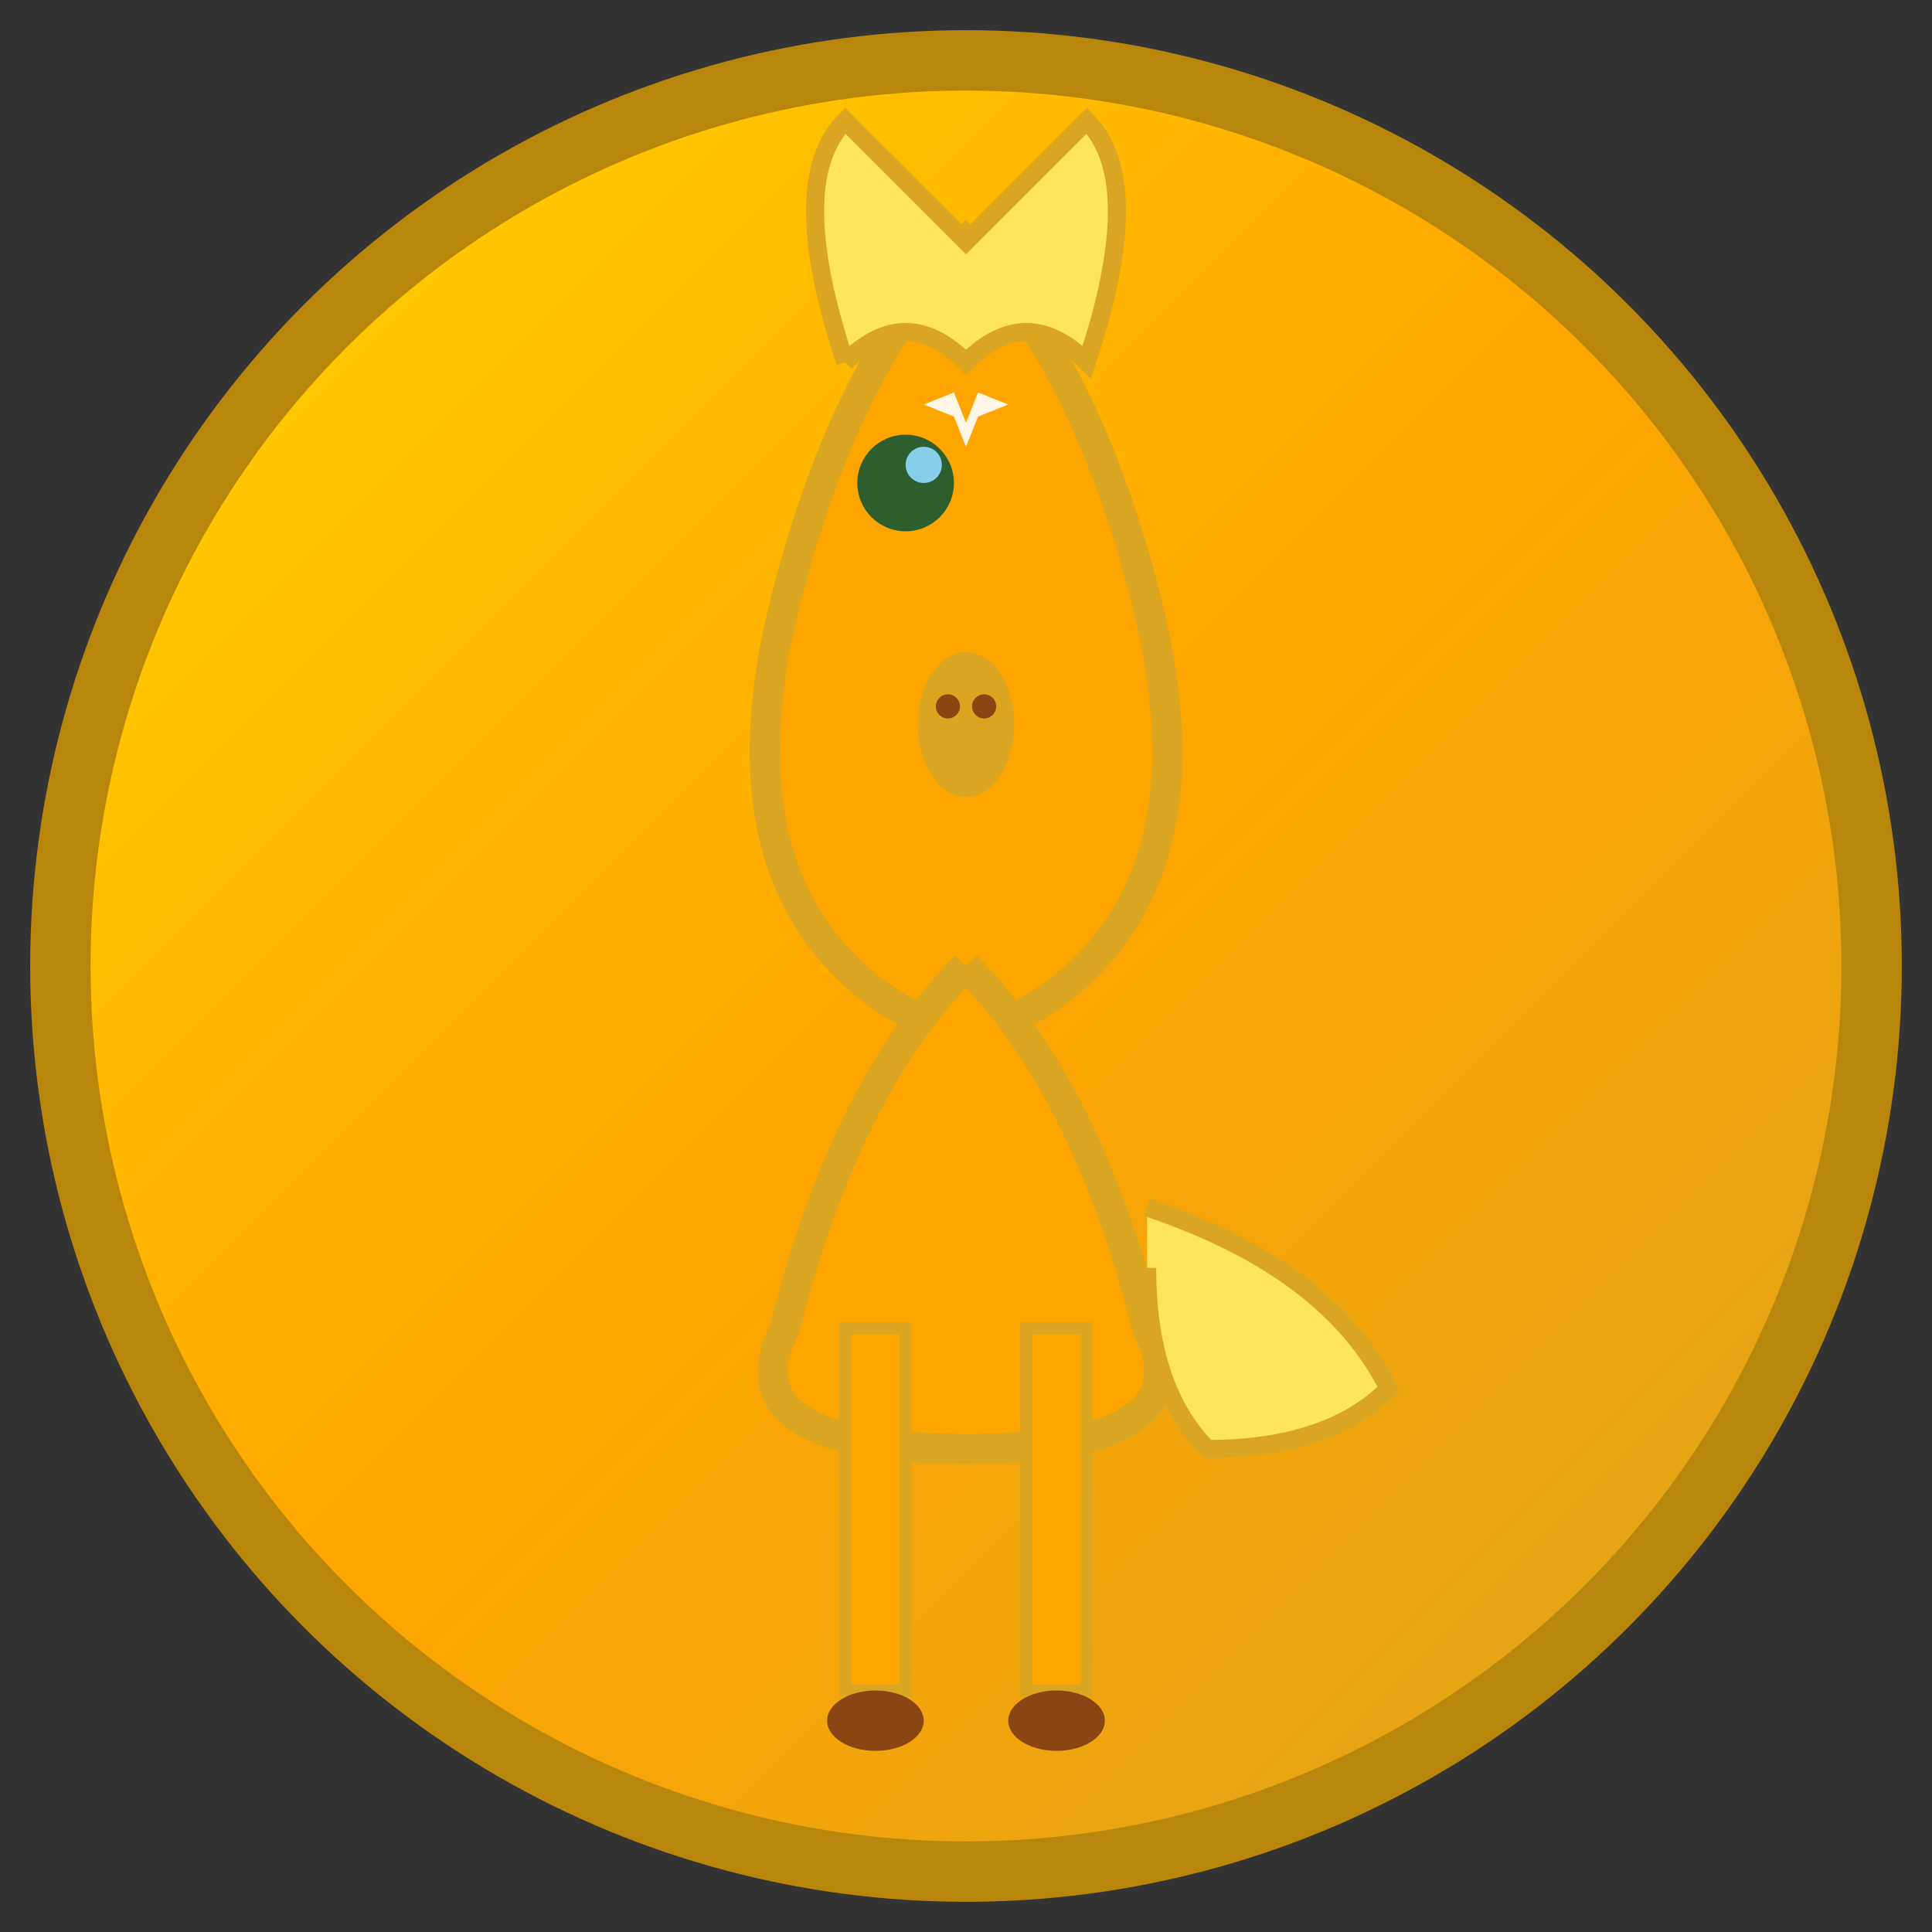 <svg xmlns="http://www.w3.org/2000/svg" viewBox="0 0 32 32" width="32" height="32">
  <rect x="0" y="0" width="32" height="32" fill="#333333" stroke="none"/>
  <defs>
    <linearGradient id="goldFav" x1="0%" y1="0%" x2="100%" y2="100%">
      <stop offset="0%" style="stop-color:#FFD700"/>
      <stop offset="50%" style="stop-color:#FFA500"/>
      <stop offset="100%" style="stop-color:#DAA520"/>
    </linearGradient>
  </defs>
  
  <!-- خلفية دائرية -->
  <circle cx="16" cy="16" r="15" fill="url(#goldFav)" stroke="#B8860B" stroke-width="1"/>
  
  <!-- رأس الحصان -->
  <path d="M16 4 Q14 6 13 10 Q12 14 14 16 Q16 18 18 16 Q20 14 19 10 Q18 6 16 4 Z" 
        fill="#FFA500" stroke="#DAA520" stroke-width="0.5"/>
  
  <!-- عرف -->
  <path d="M14 6 Q13 3 14 2 Q15 3 16 4 Q17 3 18 2 Q19 3 18 6 Q17 5 16 6 Q15 5 14 6" 
        fill="#FFE55C" stroke="#DAA520" stroke-width="0.3"/>
  
  <!-- عين -->
  <circle cx="15" cy="8" r="0.8" fill="#2C5F2D"/>
  <circle cx="15.3" cy="7.7" r="0.3" fill="#87CEEB"/>
  
  <!-- منخار -->
  <ellipse cx="16" cy="12" rx="0.8" ry="1.2" fill="#DAA520"/>
  <circle cx="15.7" cy="11.7" r="0.2" fill="#8B4513"/>
  <circle cx="16.3" cy="11.7" r="0.2" fill="#8B4513"/>
  
  <!-- جسم -->
  <path d="M16 16 Q14 18 13 22 Q12 24 16 24 Q20 24 19 22 Q18 18 16 16" 
        fill="#FFA500" stroke="#DAA520" stroke-width="0.5"/>
  
  <!-- أرجل -->
  <rect x="14" y="22" width="1" height="6" fill="#FFA500" stroke="#DAA520" stroke-width="0.2"/>
  <rect x="17" y="22" width="1" height="6" fill="#FFA500" stroke="#DAA520" stroke-width="0.2"/>
  
  <!-- حوافر -->
  <ellipse cx="14.5" cy="28.5" rx="0.8" ry="0.5" fill="#8B4513"/>
  <ellipse cx="17.5" cy="28.5" rx="0.8" ry="0.5" fill="#8B4513"/>
  
  <!-- ذيل -->
  <path d="M19 20 Q22 21 23 23 Q22 24 20 24 Q19 23 19 21" 
        fill="#FFE55C" stroke="#DAA520" stroke-width="0.3"/>
  
  <!-- نجمة على الجبهة -->
  <path d="M16 7 L16.2 6.5 L16.7 6.7 L16.2 6.9 L16 7.4 L15.8 6.9 L15.3 6.7 L15.8 6.5 Z" 
        fill="#FFFFFF" opacity="0.9"/>
</svg>
